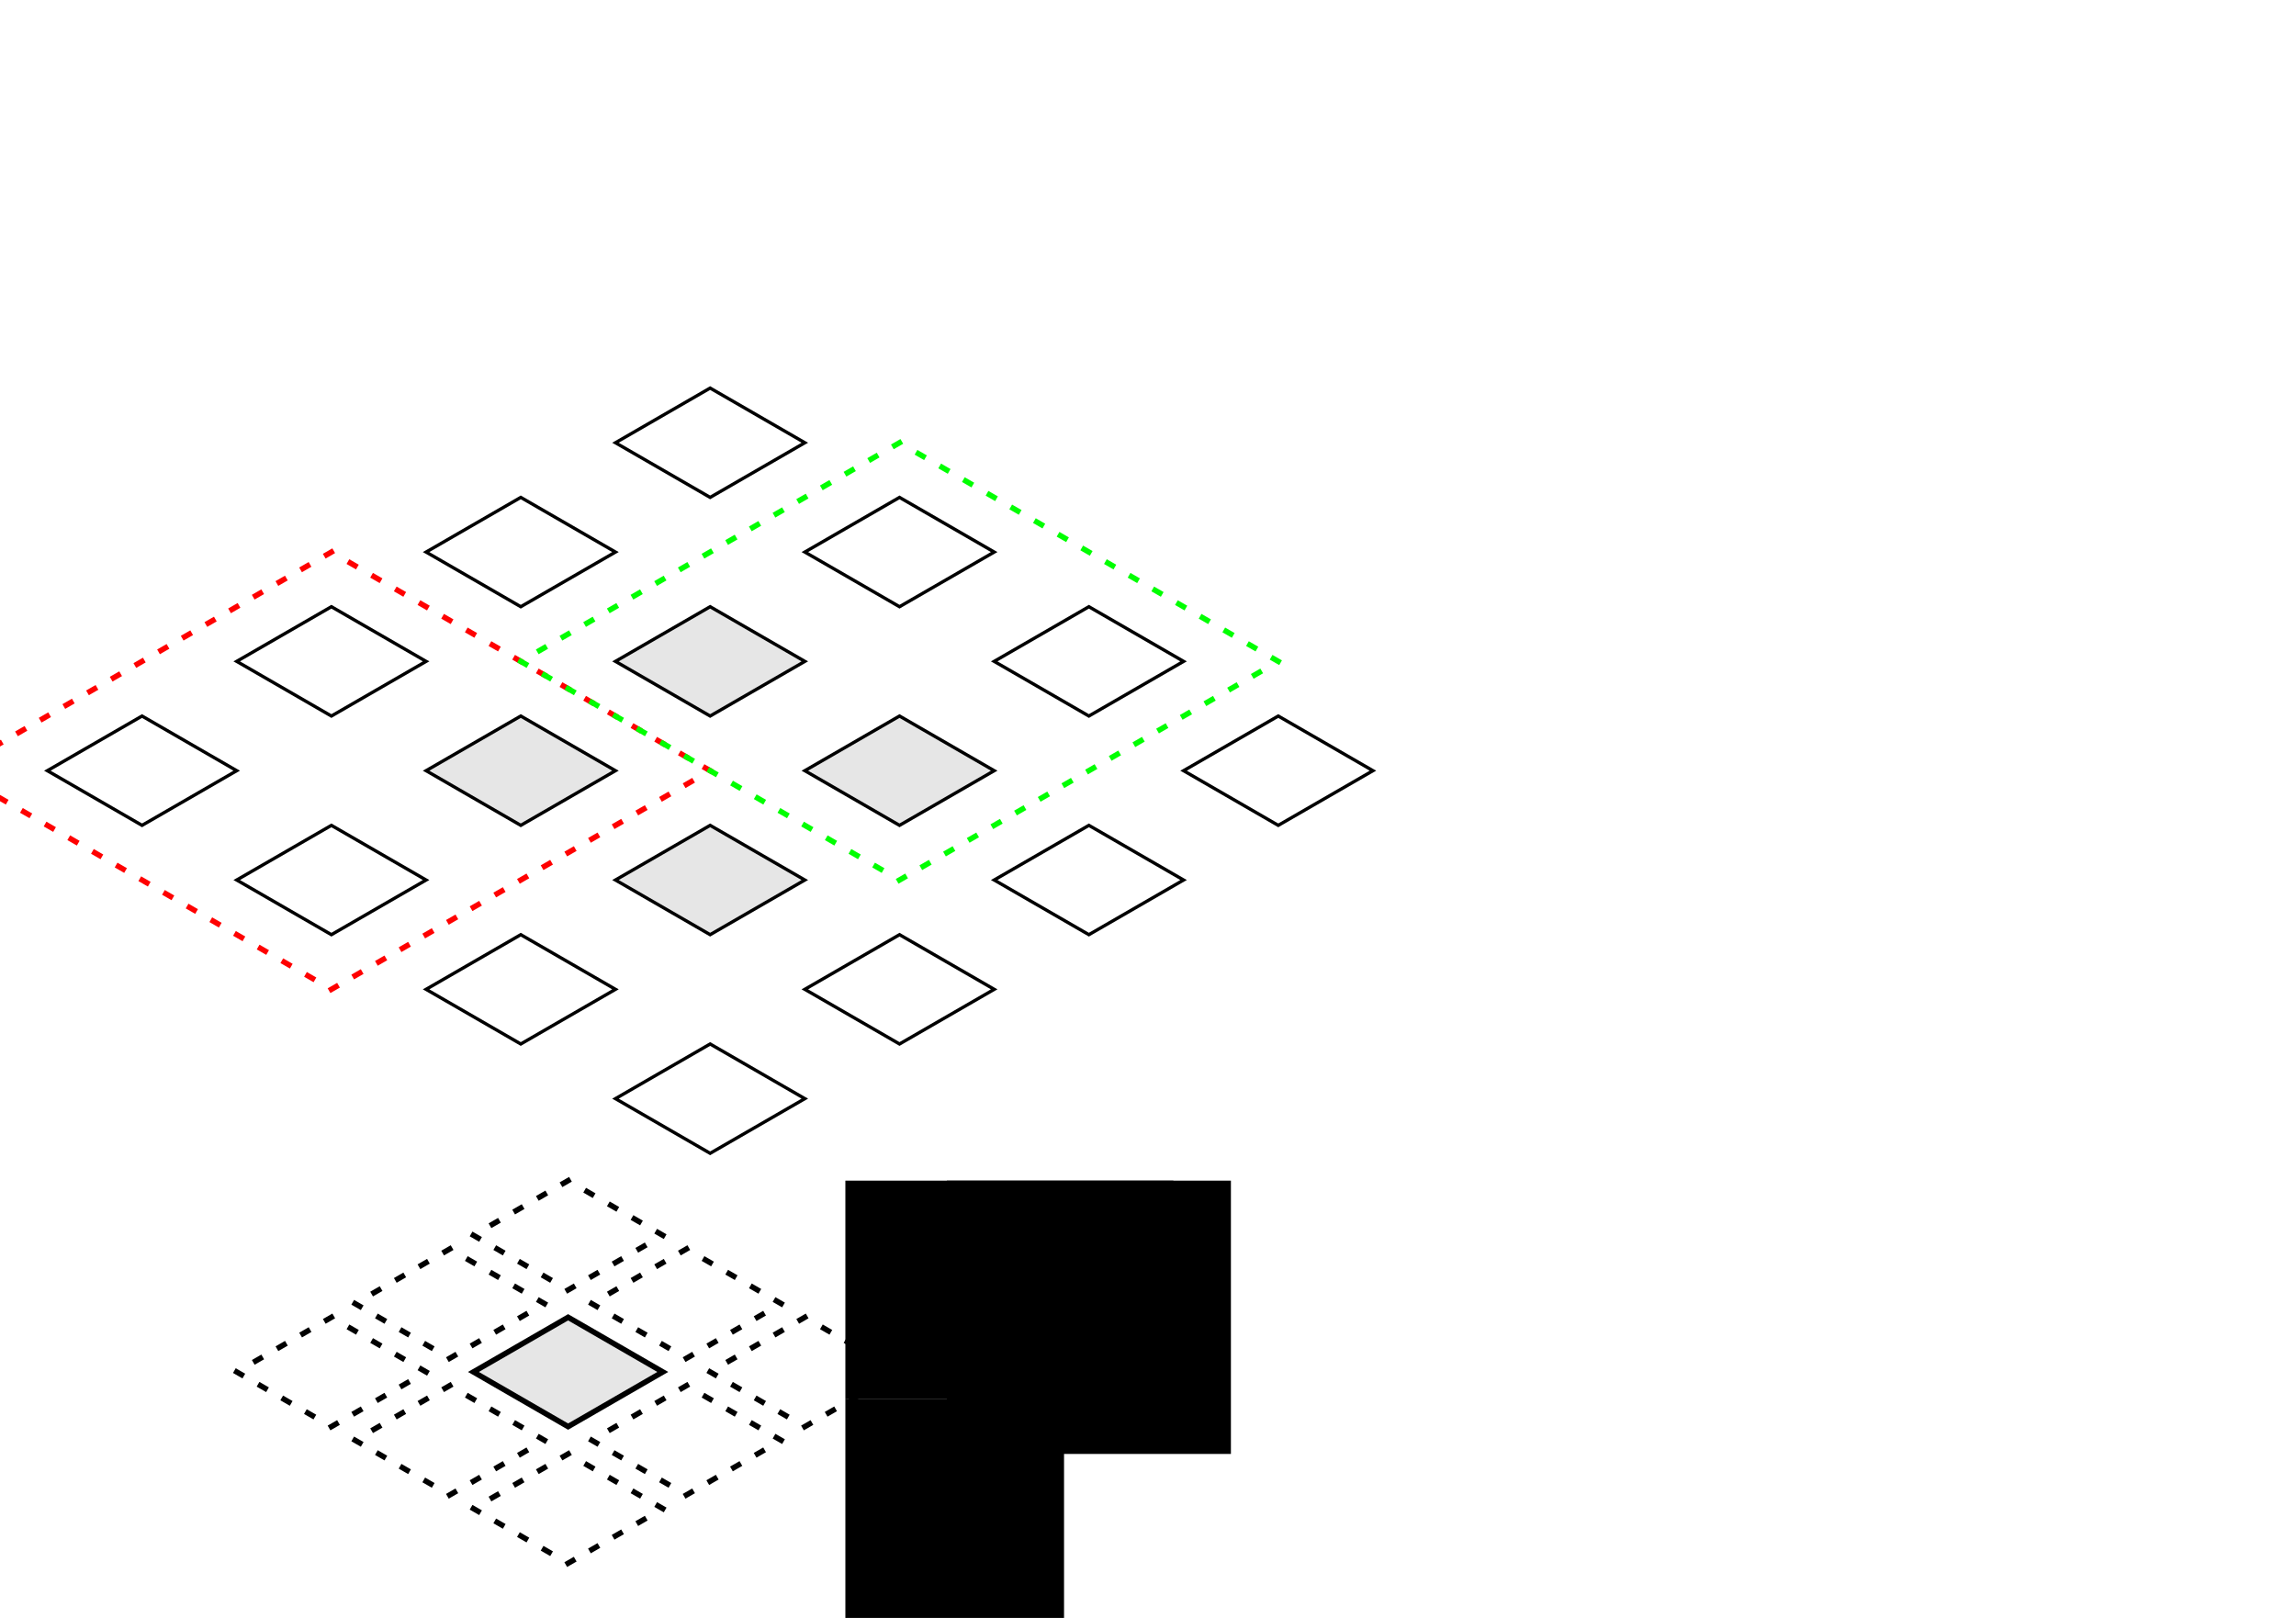 <?xml version="1.0" encoding="UTF-8" standalone="no"?>
<!-- Created with Inkscape (http://www.inkscape.org/) -->

<svg
   xmlns:dc="http://purl.org/dc/elements/1.1/"
   xmlns:cc="http://creativecommons.org/ns#"
   xmlns:rdf="http://www.w3.org/1999/02/22-rdf-syntax-ns#"
   xmlns:svg="http://www.w3.org/2000/svg"
   xmlns="http://www.w3.org/2000/svg"
   xmlns:sodipodi="http://sodipodi.sourceforge.net/DTD/sodipodi-0.dtd"
   xmlns:inkscape="http://www.inkscape.org/namespaces/inkscape"
   width="210mm"
   height="148mm"
   viewBox="0 0 744.094 524.409"
   id="svg4174"
   version="1.1"
   inkscape:version="0.91 r13725"
   sodipodi:docname="neighborhood_2d.svg">
  <defs
     id="defs4176">
    <marker
       inkscape:stockid="Arrow2Lend"
       orient="auto"
       refY="0"
       refX="0"
       id="Arrow2Lend-0"
       style="overflow:visible"
       inkscape:isstock="true">
      <path
         inkscape:connector-curvature="0"
         id="path4451-8"
         style="fill:#000000;fill-opacity:1;fill-rule:evenodd;stroke:#000000;stroke-width:0.625;stroke-linejoin:round;stroke-opacity:1"
         d="M 8.719,4.034 -2.207,0.016 8.719,-4.002 c -1.745,2.372 -1.735,5.617 -6e-7,8.035 z"
         transform="matrix(-1.1,0,0,-1.1,-1.1,0)" />
    </marker>
    <marker
       inkscape:stockid="Arrow2Lend"
       orient="auto"
       refY="0"
       refX="0"
       id="Arrow2Lend"
       style="overflow:visible"
       inkscape:isstock="true">
      <path
         inkscape:connector-curvature="0"
         id="path4451"
         style="fill:#000000;fill-opacity:1;fill-rule:evenodd;stroke:#000000;stroke-width:0.625;stroke-linejoin:round;stroke-opacity:1"
         d="M 8.719,4.034 -2.207,0.016 8.719,-4.002 c -1.745,2.372 -1.735,5.617 -6e-7,8.035 z"
         transform="matrix(-1.1,0,0,-1.1,-1.1,0)" />
    </marker>
  </defs>
  <sodipodi:namedview
     id="base"
     pagecolor="#ffffff"
     bordercolor="#666666"
     borderopacity="1.0"
     inkscape:pageopacity="0.0"
     inkscape:pageshadow="2"
     inkscape:zoom="1.2923309"
     inkscape:cx="334.14337"
     inkscape:cy="152.38843"
     inkscape:document-units="mm"
     inkscape:current-layer="layer1"
     showgrid="true"
     inkscape:window-width="1855"
     inkscape:window-height="1176"
     inkscape:window-x="65"
     inkscape:window-y="24"
     inkscape:window-maximized="1"
     inkscape:snap-grids="true"
     inkscape:snap-to-guides="false"
     inkscape:snap-bbox="true"
     inkscape:bbox-nodes="true"
     inkscape:object-nodes="true"
     inkscape:snap-object-midpoints="true"
     inkscape:snap-global="true"
     borderlayer="true">
    <inkscape:grid
       type="axonomgrid"
       id="grid4218"
       units="mm"
       empspacing="5"
       spacingy="35.433" />
    <inkscape:grid
       type="axonomgrid"
       id="grid4442"
       units="mm"
       empspacing="2"
       spacingy="8.858"
       color="#c83fff"
       opacity="0.125"
       empcolor="#7f3fff"
       empopacity="0.251" />
  </sodipodi:namedview>
  <g
     inkscape:label="Layer 1"
     inkscape:groupmode="layer"
     id="layer1"
     transform="translate(0,-527.953)">
    <flowRoot
       xml:space="preserve"
       id="flowRoot4207"
       style="font-style:normal;font-weight:normal;font-size:40px;line-height:125%;font-family:sans-serif;text-align:center;letter-spacing:0px;word-spacing:0px;writing-mode:lr-tb;text-anchor:middle;fill:#000000;fill-opacity:1;stroke:none;stroke-width:1px;stroke-linecap:butt;stroke-linejoin:miter;stroke-opacity:1"
       transform="translate(61.372,70.866)"><flowRegion
         id="flowRegion4209"><rect
           id="rect4211"
           width="70.866"
           height="70.866"
           x="212.598"
           y="910.63" /></flowRegion><flowPara
         id="flowPara4213" /></flowRoot>    <flowRoot
       xml:space="preserve"
       id="flowRoot4233"
       style="font-style:normal;font-weight:normal;font-size:15px;line-height:125%;font-family:sans-serif;text-align:center;letter-spacing:0px;word-spacing:0px;writing-mode:lr-tb;text-anchor:middle;fill:#000000;fill-opacity:1;stroke:none;stroke-width:1px;stroke-linecap:butt;stroke-linejoin:miter;stroke-opacity:1"
       transform="translate(61.372,70.866)"><flowRegion
         id="flowRegion4235"><rect
           id="rect4237"
           width="106.299"
           height="70.866"
           x="212.598"
           y="839.764"
           style="font-size:15px" /></flowRegion><flowPara
         id="flowPara4239" /></flowRoot>    <flowRoot
       xml:space="preserve"
       id="flowRoot4245"
       style="font-style:normal;font-weight:normal;font-size:15px;line-height:125%;font-family:sans-serif;text-align:center;letter-spacing:0px;word-spacing:0px;writing-mode:lr-tb;text-anchor:middle;fill:#000000;fill-opacity:1;stroke:none;stroke-width:1px;stroke-linecap:butt;stroke-linejoin:miter;stroke-opacity:1"
       transform="translate(61.372,70.866)"><flowRegion
         id="flowRegion4247"><rect
           id="rect4249"
           width="92.058"
           height="88.583"
           x="245.488"
           y="839.764"
           style="font-size:15px" /></flowRegion><flowPara
         id="flowPara4251" /></flowRoot>    <g
       id="g4385"
       transform="translate(92.058,-124.016)">
      <g
         id="g4861-94"
         transform="translate(-337.545,17.717)" />
    </g>
    <path
       sodipodi:nodetypes="ccccc"
       style="fill:#e6e6e6;fill-opacity:1;fill-rule:evenodd;stroke:#000000;stroke-width:1.063;stroke-linecap:square;stroke-linejoin:miter;stroke-miterlimit:4;stroke-dasharray:none;stroke-opacity:1"
       d="M 230.145,830.906 260.83,813.189 230.145,795.472 199.459,813.189 Z"
       id="path4243-3-2-91-88-5-7-4-8-9"
       inkscape:connector-curvature="0" />
    <path
       sodipodi:nodetypes="ccccc"
       style="fill:#e6e6e6;fill-opacity:1;fill-rule:evenodd;stroke:#000000;stroke-width:1.063;stroke-linecap:square;stroke-linejoin:miter;stroke-miterlimit:4;stroke-dasharray:none;stroke-opacity:1"
       d="m 291.516,795.472 30.686,-17.717 -30.686,-17.717 -30.686,17.717 z"
       id="path4243-3-2-91-88-5-7-05-0-1"
       inkscape:connector-curvature="0" />
    <path
       sodipodi:nodetypes="ccccc"
       style="fill:#e6e6e6;fill-opacity:1;fill-rule:evenodd;stroke:#000000;stroke-width:1.063;stroke-linecap:square;stroke-linejoin:miter;stroke-miterlimit:4;stroke-dasharray:none;stroke-opacity:1"
       d="m 230.145,760.039 30.686,-17.717 -30.686,-17.717 -30.686,17.717 z"
       id="path4243-3-2-91-88-5-7-9-2-9-0"
       inkscape:connector-curvature="0" />
    <path
       sodipodi:nodetypes="ccccc"
       style="fill:#e6e6e6;fill-opacity:1;fill-rule:evenodd;stroke:#000000;stroke-width:1.063;stroke-linecap:square;stroke-linejoin:miter;stroke-miterlimit:4;stroke-dasharray:none;stroke-opacity:1"
       d="m 168.773,795.472 30.686,-17.717 -30.686,-17.717 -30.686,17.717 z"
       id="path4243-3-2-91-88-5-7-9-2-9-8"
       inkscape:connector-curvature="0" />
    <path
       style="fill:none;fill-rule:evenodd;stroke:#000000;stroke-width:1px;stroke-linecap:butt;stroke-linejoin:miter;stroke-opacity:1"
       d="m 398.917,1202.953 c 7.671,4.429 7.671,4.429 38.357,-13.287 7.671,-4.429 15.343,-8.858 23.014,-4.429 -7.671,-4.429 0,-8.858 7.671,-13.287 30.686,-17.717 30.686,-17.717 23.014,-22.146"
       id="path4438"
       inkscape:connector-curvature="0"
       sodipodi:nodetypes="ccccc" />
    <path
       style="fill:none;fill-rule:evenodd;stroke:#000000;stroke-width:1px;stroke-linecap:butt;stroke-linejoin:miter;stroke-opacity:1"
       d="m 153.43,1185.236 c -7.671,4.429 -7.671,4.429 -38.357,-13.287 -7.671,-4.429 -15.343,-8.858 -23.014,-4.429 7.671,-4.429 0,-8.858 -7.671,-13.287 -30.686,-17.716 -30.686,-17.716 -23.014,-22.146"
       id="path4438-9"
       inkscape:connector-curvature="0"
       sodipodi:nodetypes="ccccc" />
    <flowRoot
       xml:space="preserve"
       id="flowRoot4253-18-58-07-8-9"
       style="font-style:normal;font-weight:normal;font-size:40px;line-height:125%;font-family:sans-serif;text-align:center;letter-spacing:0px;word-spacing:0px;writing-mode:lr-tb;text-anchor:middle;fill:#000000;fill-opacity:1;stroke:none;stroke-width:1px;stroke-linecap:butt;stroke-linejoin:miter;stroke-opacity:1"
       transform="matrix(0.866,-0.5,1,0.577,-563.87,836.54)"><flowRegion
         id="flowRegion4255-964-6-5-6-35"><rect
           id="rect4257-33-2-870-8-70"
           width="61.372"
           height="35.433"
           x="214.802"
           y="822.047" /></flowRegion><flowPara
         id="flowPara4259-38-84-4-38-81"
         style="font-size:15px">M<flowSpan
   style="font-size:65%;baseline-shift:sub"
   id="flowSpan4471">x</flowSpan></flowPara></flowRoot>    <flowRoot
       xml:space="preserve"
       id="flowRoot4253-18-58-07-8-9-6"
       style="font-style:normal;font-weight:normal;font-size:40px;line-height:125%;font-family:sans-serif;text-align:center;letter-spacing:0px;word-spacing:0px;writing-mode:lr-tb;text-anchor:middle;fill:#000000;fill-opacity:1;stroke:none;stroke-width:1px;stroke-linecap:butt;stroke-linejoin:miter;stroke-opacity:1"
       transform="matrix(0.866,-0.5,1,0.577,-962.787,818.823)"><flowRegion
         id="flowRegion4255-964-6-5-6-35-2"><rect
           id="rect4257-33-2-870-8-70-1"
           width="61.372"
           height="35.433"
           x="214.802"
           y="822.047" /></flowRegion><flowPara
         id="flowPara4259-38-84-4-38-81-7"
         style="font-size:15px">M<flowSpan
   style="font-size:65%;baseline-shift:sub"
   id="flowSpan4471-8">y</flowSpan></flowPara></flowRoot>    <g
       id="g4400"
       transform="translate(-260.83,673.228)">
      <path
         inkscape:connector-curvature="0"
         id="path4424"
         d="m 537.004,512.008 c 30.686,-17.717 30.686,-17.717 30.686,-17.717"
         style="fill:none;fill-rule:evenodd;stroke:#000000;stroke-width:0.999;stroke-linecap:butt;stroke-linejoin:miter;stroke-miterlimit:4;stroke-dasharray:none;stroke-opacity:1;marker-end:url(#Arrow2Lend)" />
      <path
         sodipodi:nodetypes="cc"
         inkscape:connector-curvature="0"
         id="path4424-8"
         d="M 537.004,512.008 506.318,494.291"
         style="fill:none;fill-rule:evenodd;stroke:#000000;stroke-width:0.999;stroke-linecap:butt;stroke-linejoin:miter;stroke-miterlimit:4;stroke-dasharray:none;stroke-opacity:1;marker-end:url(#Arrow2Lend-0)" />
      <flowRoot
         transform="matrix(0.866,-0.5,1,0.577,-466.906,142.44)"
         style="font-style:normal;font-weight:normal;font-size:40px;line-height:125%;font-family:sans-serif;text-align:center;letter-spacing:0px;word-spacing:0px;writing-mode:lr-tb;text-anchor:middle;fill:#000000;fill-opacity:1;stroke:none;stroke-width:1px;stroke-linecap:butt;stroke-linejoin:miter;stroke-opacity:1"
         id="flowRoot4253-18-58-07-8-9-5"
         xml:space="preserve"><flowRegion
           id="flowRegion4255-964-6-5-6-35-7"><rect
             y="822.047"
             x="214.802"
             height="35.433"
             width="61.372"
             id="rect4257-33-2-870-8-70-4" /></flowRegion><flowPara
           style="font-size:15px"
           id="flowPara4259-38-84-4-38-81-1">X<flowSpan
   id="flowSpan4471-85"
   style="font-size:65%;baseline-shift:sub" /></flowPara></flowRoot>      <flowRoot
         transform="matrix(0.866,-0.5,1,0.577,-547.319,142.44)"
         style="font-style:normal;font-weight:normal;font-size:40px;line-height:125%;font-family:sans-serif;text-align:center;letter-spacing:0px;word-spacing:0px;writing-mode:lr-tb;text-anchor:middle;fill:#000000;fill-opacity:1;stroke:none;stroke-width:1px;stroke-linecap:butt;stroke-linejoin:miter;stroke-opacity:1"
         id="flowRoot4253-18-58-07-8-9-5-9"
         xml:space="preserve"><flowRegion
           id="flowRegion4255-964-6-5-6-35-7-7"><rect
             y="822.047"
             x="214.802"
             height="35.433"
             width="61.372"
             id="rect4257-33-2-870-8-70-4-5" /></flowRegion><flowPara
           style="font-size:15px"
           id="flowPara4259-38-84-4-38-81-1-3">Y</flowPara></flowRoot>    </g>
    <path
       sodipodi:nodetypes="ccccc"
       style="fill:#e6e6e6;fill-opacity:1;fill-rule:evenodd;stroke:#000000;stroke-width:1.772;stroke-linecap:square;stroke-linejoin:miter;stroke-miterlimit:4;stroke-dasharray:none;stroke-opacity:1"
       d="m 184.116,990.354 30.686,-17.716 -30.686,-17.717 -30.686,17.717 z"
       id="path4243-3-2-91-88-5-7-05-0-1-9"
       inkscape:connector-curvature="0"
       inkscape:transform-center-x="-26.903531"
       inkscape:transform-center-y="-2.3394633" />
    <path
       sodipodi:nodetypes="ccccc"
       style="fill:none;fill-rule:evenodd;stroke:#000000;stroke-width:1.772;stroke-linecap:square;stroke-linejoin:miter;stroke-miterlimit:4;stroke-dasharray:1.772, 7.087;stroke-dashoffset:0;stroke-opacity:1"
       d="m 260.83,990.354 30.686,-17.716 -30.686,-17.717 -30.686,17.717 z"
       id="path4243-3-2-91-88-5-7-3-28-3-04-0"
       inkscape:connector-curvature="0"
       inkscape:transform-center-x="3.7824089"
       inkscape:transform-center-y="-55.489063" />
    <path
       sodipodi:nodetypes="ccccc"
       style="fill:none;fill-rule:evenodd;stroke:#000000;stroke-width:1.772;stroke-linecap:square;stroke-linejoin:miter;stroke-miterlimit:4;stroke-dasharray:1.772, 7.087;stroke-dashoffset:0;stroke-opacity:1"
       d="m 107.401,990.354 30.686,-17.716 -30.686,-17.717 -30.686,17.717 z"
       id="path4243-3-2-91-88-5-7-3-28-3-81-4-1"
       inkscape:connector-curvature="0"
       inkscape:transform-center-x="34.468349"
       inkscape:transform-center-y="-2.3394633" />
    <path
       sodipodi:nodetypes="ccccc"
       style="fill:none;fill-rule:evenodd;stroke:#000000;stroke-width:1.772;stroke-linecap:square;stroke-linejoin:miter;stroke-miterlimit:4;stroke-dasharray:1.772, 7.087;stroke-dashoffset:0;stroke-opacity:1"
       d="m 145.758,968.209 30.686,-17.717 -30.686,-17.716 -30.686,17.716 z"
       id="path4243-3-2-91-88-5-7-3-28-3-81-4-5"
       inkscape:connector-curvature="0"
       inkscape:transform-center-x="3.7824089"
       inkscape:transform-center-y="-20.056003" />
    <path
       sodipodi:nodetypes="ccccc"
       style="fill:none;fill-rule:evenodd;stroke:#000000;stroke-width:1.772;stroke-linecap:square;stroke-linejoin:miter;stroke-miterlimit:4;stroke-dasharray:1.772, 7.087;stroke-dashoffset:0;stroke-opacity:1"
       d="m 222.473,968.209 30.686,-17.717 -30.686,-17.716 -30.686,17.716 z"
       id="path4243-3-2-91-88-5-7-3-28-3-81-4-7"
       inkscape:connector-curvature="0"
       inkscape:transform-center-x="-57.589471"
       inkscape:transform-center-y="-20.056003" />
    <path
       sodipodi:nodetypes="ccccc"
       style="fill:none;fill-rule:evenodd;stroke:#000000;stroke-width:1.772;stroke-linecap:square;stroke-linejoin:miter;stroke-miterlimit:4;stroke-dasharray:1.772, 7.087;stroke-dashoffset:0;stroke-opacity:1"
       d="m 222.473,1012.5 30.686,-17.717 -30.686,-17.716 -30.686,17.716 z"
       id="path4243-3-2-91-88-5-7-3-28-3-81-4-9"
       inkscape:connector-curvature="0"
       inkscape:transform-center-x="-57.589471"
       inkscape:transform-center-y="15.377077" />
    <path
       sodipodi:nodetypes="ccccc"
       style="fill:none;fill-rule:evenodd;stroke:#000000;stroke-width:1.772;stroke-linecap:square;stroke-linejoin:miter;stroke-miterlimit:4;stroke-dasharray:1.772, 7.087;stroke-dashoffset:0;stroke-opacity:1"
       d="m 184.116,1034.646 30.686,-17.716 -30.686,-17.716 -30.686,17.716 z"
       id="path4243-3-2-91-88-5-7-3-28-3-81-4-3"
       inkscape:connector-curvature="0"
       inkscape:transform-center-x="-26.903531"
       inkscape:transform-center-y="33.093607" />
    <path
       sodipodi:nodetypes="ccccc"
       style="fill:none;fill-rule:evenodd;stroke:#000000;stroke-width:1.772;stroke-linecap:square;stroke-linejoin:miter;stroke-miterlimit:4;stroke-dasharray:1.772, 7.087;stroke-dashoffset:0;stroke-opacity:1"
       d="m 145.758,1012.5 30.686,-17.717 -30.686,-17.716 -30.686,17.716 z"
       id="path4243-3-2-91-88-5-7-3-28-3-81-4-18"
       inkscape:connector-curvature="0"
       inkscape:transform-center-x="3.7824089"
       inkscape:transform-center-y="15.377072" />
    <path
       sodipodi:nodetypes="ccccc"
       style="fill:#ffffff;fill-opacity:1;fill-rule:evenodd;stroke:#000000;stroke-width:1.063;stroke-linecap:square;stroke-linejoin:miter;stroke-miterlimit:4;stroke-dasharray:none;stroke-dashoffset:0;stroke-opacity:1"
       d="m 352.888,760.039 30.686,-17.716 -30.686,-17.717 -30.686,17.717 z"
       id="path4243-3-2-91-88-5-7-3-28-3-04-0-4"
       inkscape:connector-curvature="0"
       inkscape:transform-center-x="3.7824089"
       inkscape:transform-center-y="-55.489063" />
    <path
       sodipodi:nodetypes="ccccc"
       style="fill:#ffffff;fill-opacity:1;fill-rule:evenodd;stroke:#000000;stroke-width:1.063;stroke-linecap:square;stroke-linejoin:miter;stroke-miterlimit:4;stroke-dasharray:none;stroke-dashoffset:0;stroke-opacity:1"
       d="m 230.145,689.173 30.686,-17.716 -30.686,-17.717 -30.686,17.717 z"
       id="path4243-3-2-91-88-5-7-3-28-3-81-4-2-2"
       inkscape:connector-curvature="0"
       inkscape:transform-center-x="-26.903531"
       inkscape:transform-center-y="-37.772533" />
    <path
       sodipodi:nodetypes="ccccc"
       style="fill:#ffffff;fill-opacity:1;fill-rule:evenodd;stroke:#000000;stroke-width:1.063;stroke-linecap:square;stroke-linejoin:miter;stroke-miterlimit:4;stroke-dasharray:none;stroke-dashoffset:0;stroke-opacity:1"
       d="m 291.516,724.606 30.686,-17.717 -30.686,-17.716 -30.686,17.716 z"
       id="path4243-3-2-91-88-5-7-3-28-3-81-4-7-9"
       inkscape:connector-curvature="0"
       inkscape:transform-center-x="-57.589471"
       inkscape:transform-center-y="-20.056003" />
    <path
       sodipodi:nodetypes="ccccc"
       style="fill:#ffffff;fill-opacity:1;fill-rule:evenodd;stroke:#000000;stroke-width:1.063;stroke-linecap:square;stroke-linejoin:miter;stroke-miterlimit:4;stroke-dasharray:none;stroke-dashoffset:0;stroke-opacity:1"
       d="m 168.773,866.339 30.686,-17.716 -30.686,-17.717 -30.686,17.717 z"
       id="path4243-3-2-91-88-5-7-3-28-3-04-0-2"
       inkscape:connector-curvature="0"
       inkscape:transform-center-x="3.7824089"
       inkscape:transform-center-y="-55.489063" />
    <path
       sodipodi:nodetypes="ccccc"
       style="fill:#ffffff;fill-opacity:1;fill-rule:evenodd;stroke:#000000;stroke-width:1.063;stroke-linecap:square;stroke-linejoin:miter;stroke-miterlimit:4;stroke-dasharray:none;stroke-dashoffset:0;stroke-opacity:1"
       d="m 46.029,795.472 30.686,-17.716 -30.686,-17.717 -30.686,17.717 z"
       id="path4243-3-2-91-88-5-7-3-28-3-81-4-2-22"
       inkscape:connector-curvature="0"
       inkscape:transform-center-x="-26.903531"
       inkscape:transform-center-y="-37.772533" />
    <path
       sodipodi:nodetypes="ccccc"
       style="fill:#ffffff;fill-opacity:1;fill-rule:evenodd;stroke:#000000;stroke-width:1.063;stroke-linecap:square;stroke-linejoin:miter;stroke-miterlimit:4;stroke-dasharray:none;stroke-dashoffset:0;stroke-opacity:1"
       d="m 107.401,830.906 30.686,-17.717 -30.686,-17.716 -30.686,17.716 z"
       id="path4243-3-2-91-88-5-7-3-28-3-81-4-7-0"
       inkscape:connector-curvature="0"
       inkscape:transform-center-x="-57.589471"
       inkscape:transform-center-y="-20.056003" />
    <path
       sodipodi:nodetypes="ccccc"
       style="fill:#ffffff;fill-opacity:1;fill-rule:evenodd;stroke:#000000;stroke-width:1.063;stroke-linecap:square;stroke-linejoin:miter;stroke-miterlimit:4;stroke-dasharray:none;stroke-dashoffset:0;stroke-opacity:1"
       d="m 107.401,760.039 30.686,-17.717 -30.686,-17.716 -30.686,17.716 z"
       id="path4243-3-2-91-88-5-7-3-28-3-81-4-5-5"
       inkscape:connector-curvature="0"
       inkscape:transform-center-x="3.7824089"
       inkscape:transform-center-y="-20.056003" />
    <path
       sodipodi:nodetypes="ccccc"
       style="fill:#ffffff;fill-opacity:1;fill-rule:evenodd;stroke:#000000;stroke-width:1.063;stroke-linecap:square;stroke-linejoin:miter;stroke-miterlimit:4;stroke-dasharray:none;stroke-dashoffset:0;stroke-opacity:1"
       d="m 168.773,724.606 30.686,-17.716 -30.686,-17.717 -30.686,17.717 z"
       id="path4243-3-2-91-88-5-7-3-28-3-81-4-2-4"
       inkscape:connector-curvature="0"
       inkscape:transform-center-x="-26.903531"
       inkscape:transform-center-y="-37.772533" />
    <path
       sodipodi:nodetypes="ccccc"
       style="fill:#ffffff;fill-opacity:1;fill-rule:evenodd;stroke:#000000;stroke-width:1.063;stroke-linecap:square;stroke-linejoin:miter;stroke-miterlimit:4;stroke-dasharray:none;stroke-dashoffset:0;stroke-opacity:1"
       d="m 414.26,795.472 30.686,-17.716 -30.686,-17.717 -30.686,17.717 z"
       id="path4243-3-2-91-88-5-7-3-28-3-81-4-2-2-8"
       inkscape:connector-curvature="0"
       inkscape:transform-center-x="-26.903531"
       inkscape:transform-center-y="-37.772533" />
    <path
       sodipodi:nodetypes="ccccc"
       style="fill:#ffffff;fill-opacity:1;fill-rule:evenodd;stroke:#000000;stroke-width:1.063;stroke-linecap:square;stroke-linejoin:miter;stroke-miterlimit:4;stroke-dasharray:none;stroke-dashoffset:0;stroke-opacity:1"
       d="m 230.145,901.772 30.686,-17.716 -30.686,-17.717 -30.686,17.717 z"
       id="path4243-3-2-91-88-5-7-3-28-3-81-4-2-22-9"
       inkscape:connector-curvature="0"
       inkscape:transform-center-x="-26.903531"
       inkscape:transform-center-y="-37.772533" />
    <path
       sodipodi:nodetypes="ccccc"
       style="fill:#ffffff;fill-opacity:1;fill-rule:evenodd;stroke:#000000;stroke-width:1.063;stroke-linecap:square;stroke-linejoin:miter;stroke-miterlimit:4;stroke-dasharray:none;stroke-dashoffset:0;stroke-opacity:1"
       d="m 291.516,866.339 30.686,-17.717 -30.686,-17.716 -30.686,17.716 z"
       id="path4243-3-2-91-88-5-7-3-28-3-81-4-5-5-0"
       inkscape:connector-curvature="0"
       inkscape:transform-center-x="3.7824089"
       inkscape:transform-center-y="-20.056003" />
    <path
       sodipodi:nodetypes="ccccc"
       style="fill:#ffffff;fill-opacity:1;fill-rule:evenodd;stroke:#000000;stroke-width:1.063;stroke-linecap:square;stroke-linejoin:miter;stroke-miterlimit:4;stroke-dasharray:none;stroke-dashoffset:0;stroke-opacity:1"
       d="M 352.888,830.905 383.574,813.189 352.888,795.472 322.202,813.189 Z"
       id="path4243-3-2-91-88-5-7-3-28-3-81-4-2-4-6"
       inkscape:connector-curvature="0"
       inkscape:transform-center-x="-26.903531"
       inkscape:transform-center-y="-37.772533" />
    <path
       sodipodi:nodetypes="ccccc"
       style="fill:none;fill-rule:evenodd;stroke:#ff0000;stroke-width:1.772;stroke-linecap:square;stroke-linejoin:miter;stroke-miterlimit:4;stroke-dasharray:1.772,7.087;stroke-dashoffset:0;stroke-opacity:1"
       d="M 107.401,848.622 230.145,777.756 107.401,706.89 -15.343,777.756 Z"
       id="path4243-3-2-91-88-5-7-3-28-3-81-4-2-7"
       inkscape:connector-curvature="0"
       inkscape:transform-center-x="-26.903531"
       inkscape:transform-center-y="-37.772533" />
    <path
       sodipodi:nodetypes="ccccc"
       style="fill:none;fill-rule:evenodd;stroke:#00ff00;stroke-width:1.772;stroke-linecap:square;stroke-linejoin:miter;stroke-miterlimit:4;stroke-dasharray:1.772,7.087;stroke-dashoffset:0;stroke-opacity:1"
       d="M 291.516,813.189 414.26,742.323 291.516,671.457 168.773,742.323 Z"
       id="path4243-3-2-91-88-5-7-3-28-3-81-4-2-7-7"
       inkscape:connector-curvature="0"
       inkscape:transform-center-x="-26.903531"
       inkscape:transform-center-y="-37.772533" />
    <path
       sodipodi:nodetypes="ccccc"
       style="fill:none;fill-rule:evenodd;stroke:#000000;stroke-width:1.772;stroke-linecap:square;stroke-linejoin:miter;stroke-miterlimit:4;stroke-dasharray:1.772, 7.087;stroke-dashoffset:0;stroke-opacity:1"
       d="m 184.116,946.063 30.686,-17.717 -30.686,-17.717 -30.686,17.717 z"
       id="path4243-3-2-91-88-5-7-3-28-3-81-4-5-7"
       inkscape:connector-curvature="0"
       inkscape:transform-center-x="3.7824089"
       inkscape:transform-center-y="-20.056003" />
  </g>
</svg>
